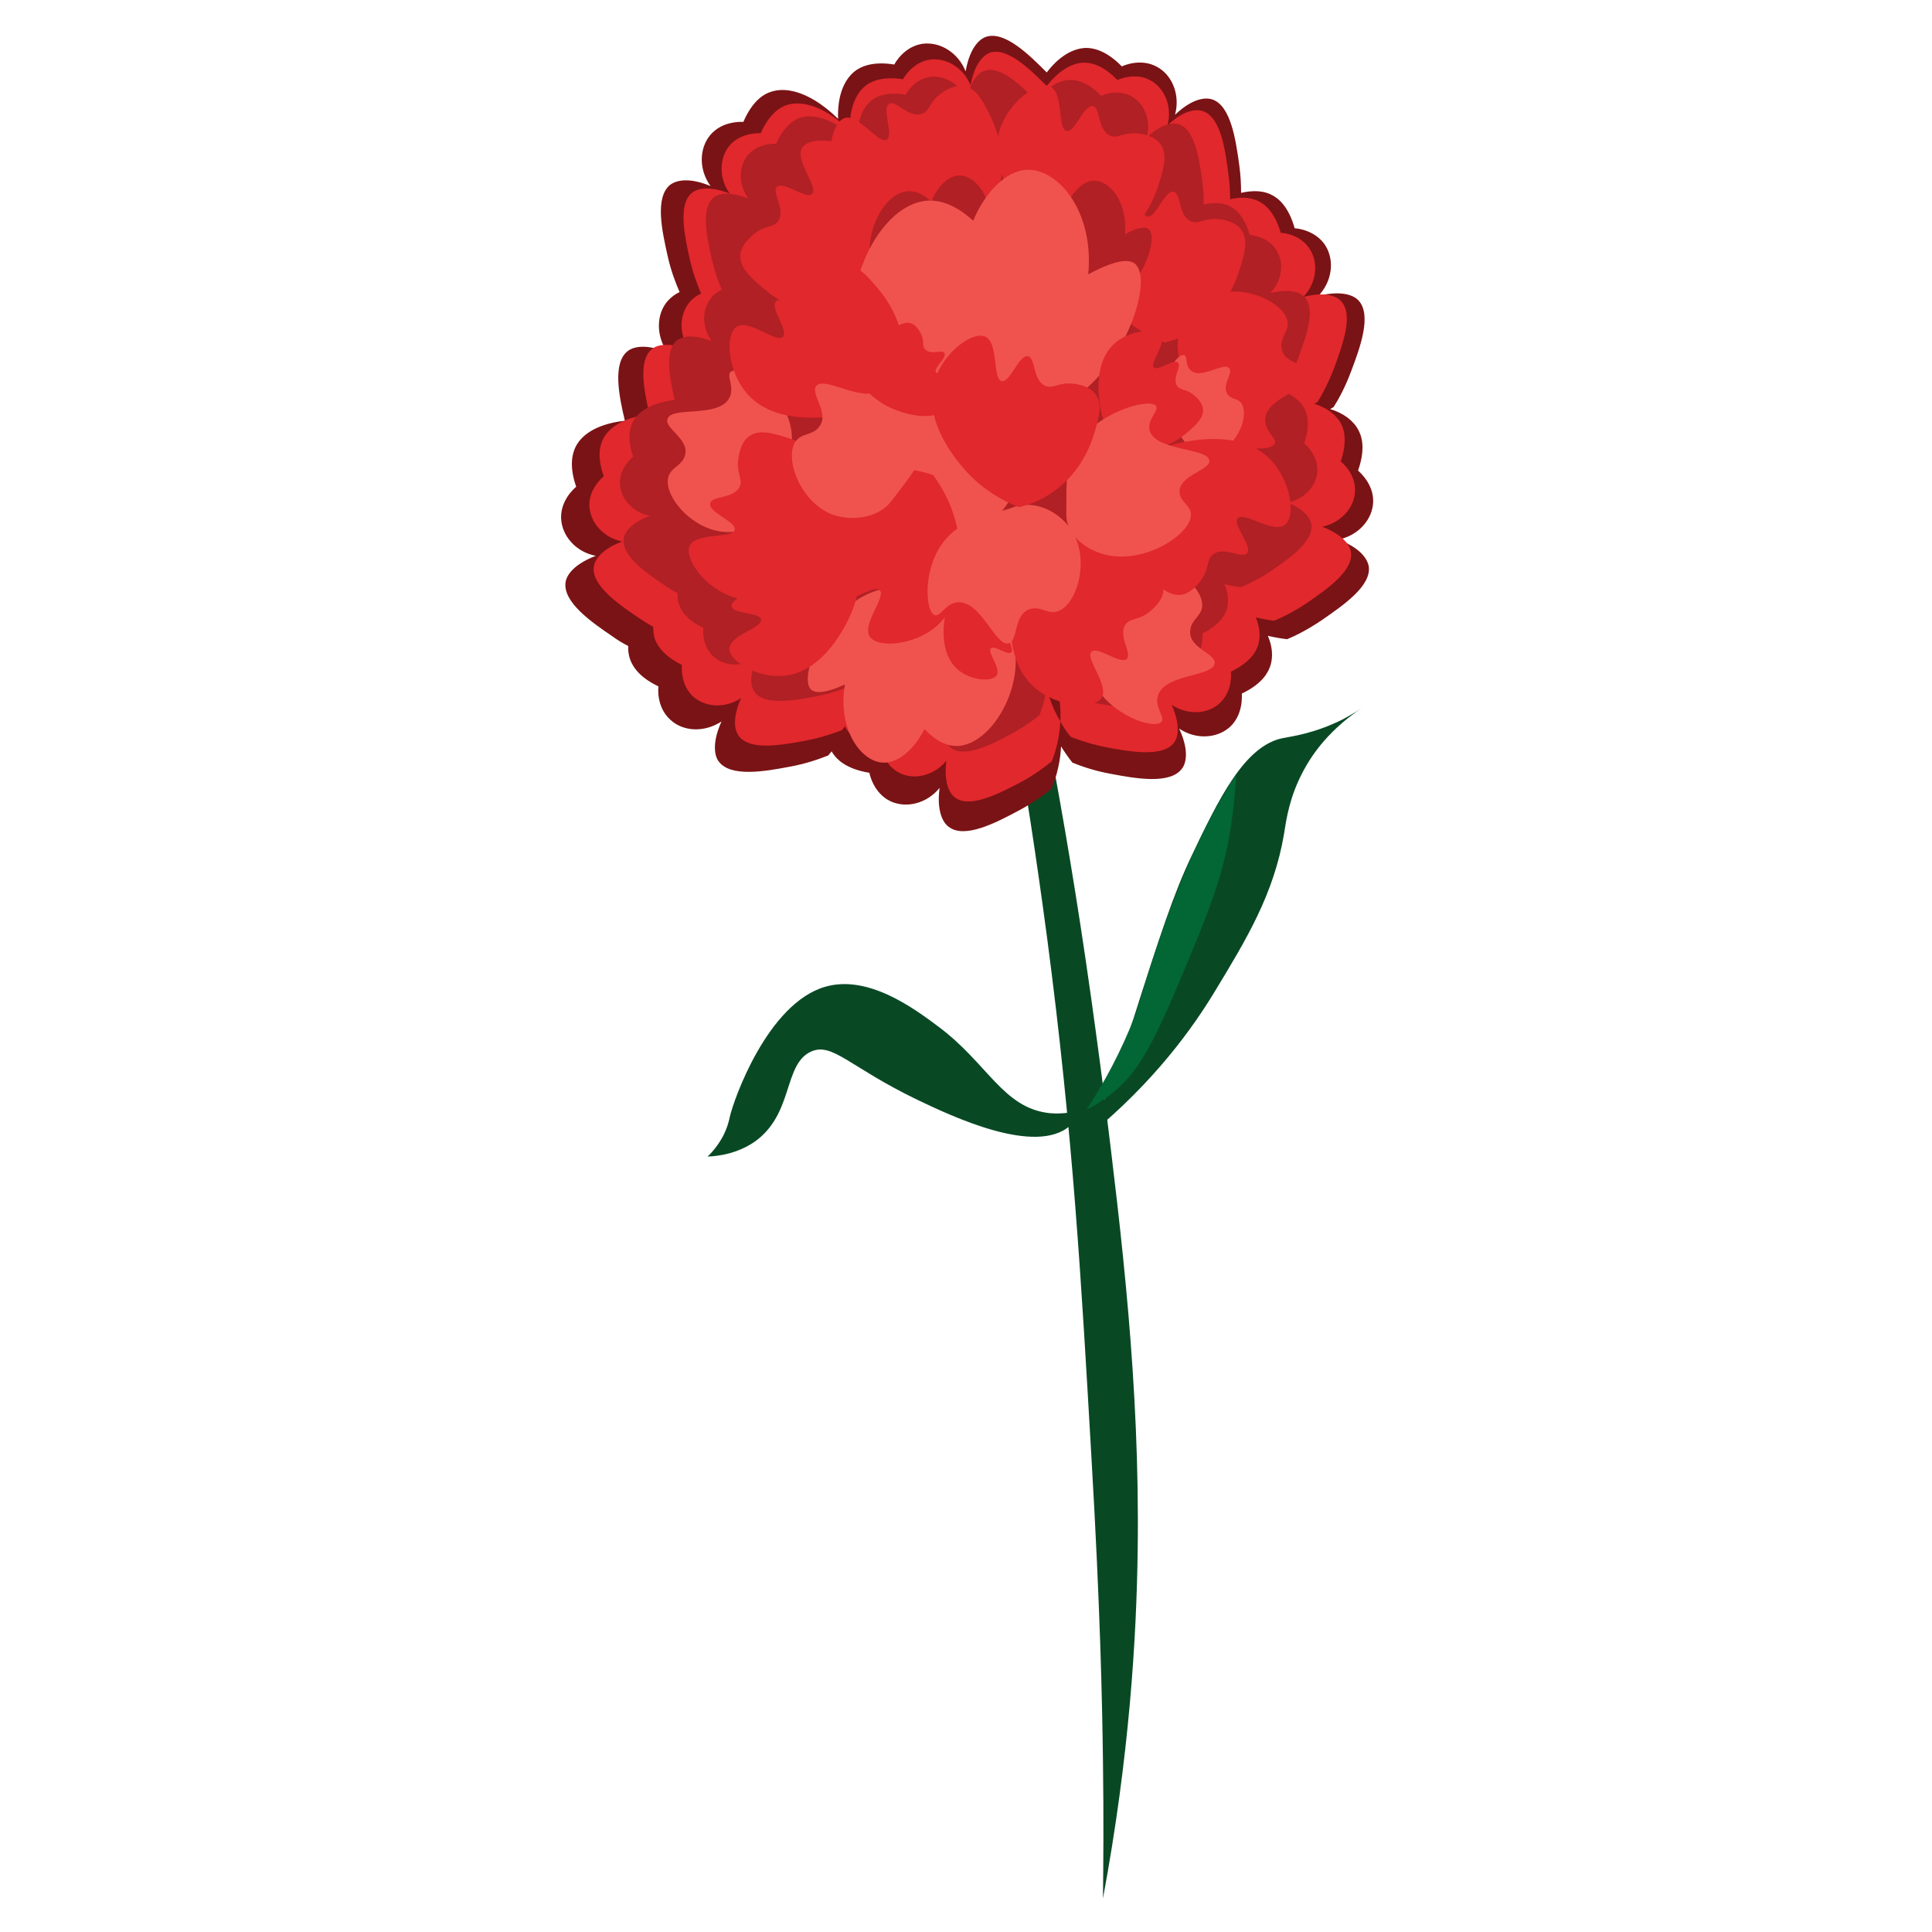 <?xml version="1.0" encoding="utf-8"?>
<!-- Generator: Adobe Illustrator 24.1.2, SVG Export Plug-In . SVG Version: 6.00 Build 0)  -->
<svg version="1.1" id="Layer_1" xmlns="http://www.w3.org/2000/svg" xmlns:xlink="http://www.w3.org/1999/xlink" x="0px" y="0px"
	 viewBox="0 0 512 512" style="enable-background:new 0 0 512 512;" xml:space="preserve">
<style type="text/css">
	.st0{fill:#084924;}
	.st1{fill:#036635;}
	.st2{fill:#7A1315;}
	.st3{fill:#E1282D;}
	.st4{fill:#B02024;}
	.st5{fill:#F0534E;}
</style>
<g>
	<path class="st0" d="M269.3,194.3c2.2,12.9,5.2,31.7,8.2,54.3c6.9,52.3,9.1,91.8,11.7,136.9c2.4,40.8,2.9,65.9,3.1,81.5
		c0.2,14.8,0.1,27.2,0,36.1c7-37.6,8.9-69.1,9.2-92.4c0.6-43.7-4.3-83.5-8.7-119.1c-1.6-12.7-3.4-25.4-3.6-26.9
		c-3.8-27.1-7.7-49.5-10.7-65.5C275.4,197.6,272.3,195.9,269.3,194.3z"/>
	<path class="st0" d="M288.7,300.8c1.4-3.2,3.7-8.4,6.1-14.8c3-7.8,4.8-13.7,5.6-16.1c7-22,10.6-33,15.3-42.9
		c7.3-15.3,14.1-29.4,24.3-31.4c2-0.4,8.5-1.2,16.1-5.1c2.2-1.2,4-2.3,5.1-3.1c-4.9,3.3-11.4,8.6-15.8,16.9
		c-3.7,6.9-4.5,12.8-5.1,16.6c-2.7,16-9.9,27.9-18.4,41.9C316.1,272.4,305.9,286.7,288.7,300.8z"/>
	<path class="st0" d="M286.4,294.2c-1.8,0.5-4.7,1.1-8.2,0.8c-12.4-1.3-16.4-13.2-29.6-23c-6.3-4.7-18.5-13.8-29.9-10.5
		c-15.3,4.4-24.3,30-25.3,34.5c-0.1,0.5-0.5,2.6-1.8,5.1c-1.3,2.4-2.8,4.2-4.1,5.4c3-0.1,7.8-0.8,12.3-3.8
		c10.6-7.3,7.7-20.6,15.1-24c5.7-2.6,10.2,4.1,28.3,12.8c9,4.3,31.3,14.9,40.4,6.8C285.1,296.9,285.9,295.3,286.4,294.2z"/>
</g>
<path class="st1" d="M288,294c3-4.6,7.4-11.9,11.4-21.4c3.7-8.9,3-9.8,8.2-24.6c6.4-18.4,11.5-28,13.2-31.2
	c2.7-4.9,5.1-8.9,6.8-11.6c-0.2,3.7-0.6,8.9-1.6,15.1c-2.1,12.7-5.9,21.8-13.3,39.5c-8.1,19.3-12,25.4-18.7,30.5
	C291.6,292.1,289.5,293.3,288,294z"/>
<path class="st2" d="M354.7,143c5.3-1.1,9-5.3,9.2-9.9c0.2-4.8-3.6-8-4-8.4c2.1-6,0.9-9.2,0.1-10.7c-1.3-2.5-3.9-4.5-7.5-5.6
	c0.3-0.2,0.6-0.3,0.9-0.5c1.3-2,3.1-5.3,4.7-9.6c2.3-6.1,5.6-15,1.8-18.8c-0.5-0.5-3.1-2.9-10.5-1.1c3.7-3.9,4.3-9.5,1.8-13.4
	c-2.6-4-7.5-4.5-8.1-4.5c-1.7-6.1-4.6-8.1-6-8.8c-2.2-1.2-5-1.3-8.2-0.6c0-2.1-0.1-4.6-0.5-7.5c-0.9-6.4-2.2-15.8-7.3-17.3
	c-0.7-0.2-4.2-1.1-9.7,4.1c1.4-5.2-0.7-10.5-4.8-12.7c-4.2-2.3-8.7-0.4-9.3-0.1c-4.4-4.5-7.9-4.9-9.5-4.9c-3.6,0.1-7.3,2.4-10.4,6.5
	c-4.6-4.6-11.2-11.2-16.2-9.4c-0.6,0.2-4,1.6-5.3,9.1c-2-5-6.8-7.9-11.4-7.3c-4.8,0.7-7.2,4.9-7.5,5.5c-6.2-1-9.2,0.8-10.5,1.8
	c-3,2.4-4.6,6.8-4.4,12.6c-6.4-6.3-13.1-8.9-18-7.1c-1.5,0.5-4.6,2.1-7.1,7.9c-0.6,0-5.5-0.3-8.7,3.4c-3,3.5-3.2,9.2,0,13.6
	c-7-2.9-10-0.8-10.6-0.4c-4.3,3.3-2.2,12.5-0.8,18.8c0.9,4.1,2.2,7.4,3.2,9.7c-1.1,0.5-2.2,1.3-3.2,2.4c-3,3.5-3.1,9.2,0,13.6
	c-7-2.9-10-0.8-10.5-0.4c-4.2,3.2-2.3,12.2-0.8,18.5c-6.4,0.7-11.1,3.1-13,6.8c-0.7,1.4-2,4.7,0.1,10.7c-0.5,0.4-4.2,3.6-4,8.4
	c0.2,4.6,3.9,8.9,9.2,9.9c-7.1,2.7-7.9,6.2-8,6.9c-0.9,5.3,6.9,10.7,12.2,14.3c1.5,1.1,3,2,4.4,2.7c-0.1,1.2,0.1,2.3,0.4,3.3
	c0.5,1.5,1.9,4.7,7.6,7.4c-0.1,0.6-0.5,5.5,3.1,8.8c3.4,3.2,9,3.5,13.6,0.5c-3.1,6.9-1.2,10-0.8,10.5c3.1,4.4,12.4,2.7,18.8,1.5
	c4.5-0.8,8-2.1,10.3-3c0.3-0.4,0.6-0.7,0.9-1.1c0.2,0.3,0.3,0.6,0.5,0.8c0.9,1.3,3.3,3.9,9.5,4.9c0.1,0.6,1.2,5.4,5.5,7.5
	c4.2,2,9.7,0.7,13.1-3.5c-1,7.5,1.8,9.9,2.4,10.3c4.2,3.3,12.6-1.1,18.4-4.2c4-2.1,7.1-4.4,8.9-5.9c1.5-3.7,2.3-7.5,2.5-11.2
	c0.9,1.5,1.9,2.9,3,4.3c2.2,0.9,5.8,2.2,10.3,3c6.4,1.2,15.7,2.9,18.8-1.5c0.4-0.5,2.4-3.6-0.8-10.5c4.5,3,10.1,2.6,13.5-0.5
	c3.5-3.3,3.1-8.2,3.1-8.8c5.7-2.7,7.1-5.9,7.6-7.5c0.7-2.3,0.5-5-0.7-7.8c1.7,0.4,3.4,0.7,5.1,0.9c2.2-0.9,5.6-2.6,9.4-5.2
	c5.3-3.7,13.2-9,12.2-14.3C362.5,149.2,361.8,145.7,354.7,143z M278.6,168.3c-1.4,3.3-2.1,6.8-2.3,10.4c-0.7-1.2-1.6-2.4-2.5-3.5
	c-9-10.9-24.8-14.8-38.7-9.1c-3.2,2.8-5.9,5.8-8.1,8.7c-0.3-2.8-1.1-5.6-2.1-8.3c-4.1-10-13.1-17.2-23.8-19.5
	c1.2-6.5,0.3-13.2-2.4-19.3c1.4-0.4,2.9-1,4.2-1.6c12.9-5.9,20.7-20.1,18.8-35c-1.9-3.7-3.9-6.9-6-9.8c9-4.7,15.2-13.5,17-23.7
	c11.3,7.6,25.9,7.9,36.9,0.8c1.4-0.9,2.8-2,4-3.1c5.7,8.5,14.9,14.1,25,14.8c2.3,0.2,4.7,0.1,7-0.3c-0.1,0.1-0.2,0.2-0.2,0.3
	c-3.8,14.5,1.9,29.6,13.9,37.2c1.8,1.2,3.8,2.1,5.8,2.9c-0.6,0.2-1.1,0.4-1.7,0.6c-11.1,9.4-15.2,24.4-10.5,37.3
	C297.9,146.9,284,155.2,278.6,168.3z"/>
<path class="st3" d="M358,146.2c0.9,5-6.5,10-11.5,13.5c-3.6,2.4-6.8,4-8.9,4.8c-1.6-0.2-3.2-0.5-4.8-0.9c1.1,2.7,1.3,5.2,0.6,7.4
	c-0.4,1.4-1.8,4.4-7.2,7c0.1,0.6,0.4,5.2-2.9,8.3c-3.2,3-8.5,3.3-12.8,0.5c2.9,6.5,1.1,9.4,0.7,9.9c-2.9,4.1-11.7,2.5-17.7,1.4
	c-4.2-0.8-7.6-2-9.7-2.8c-1.1-1.3-2-2.6-2.8-4.1c0.2-3.4-0.2-6.8-1.1-10c-0.9,0.3-1.8,0.5-2.6,0.7c0.7,3.2,2,6.4,3.7,9.3
	c-0.2,3.6-0.9,7.2-2.3,10.6c-1.8,1.4-4.6,3.6-8.4,5.6c-5.4,2.8-13.3,7-17.3,3.9c-0.5-0.4-3.1-2.6-2.2-9.7c-3.2,3.9-8.4,5.2-12.3,3.3
	c-4.1-2-5.1-6.5-5.2-7c-5.9-0.9-8.1-3.3-8.9-4.6c-0.2-0.2-0.3-0.5-0.5-0.8c-0.3,0.3-0.5,0.7-0.8,1c-2.1,0.8-5.4,2-9.7,2.8
	c-6,1.1-14.8,2.8-17.7-1.4c-0.4-0.5-2.2-3.4,0.7-9.9c-4.2,2.8-9.6,2.5-12.8-0.5c-3.3-3.1-2.9-7.7-2.9-8.3c-5.3-2.6-6.7-5.6-7.2-7
	c-0.3-1-0.4-2-0.4-3.1c-1.3-0.7-2.7-1.6-4.2-2.6c-5-3.4-12.4-8.5-11.5-13.5c0.1-0.6,0.8-4,7.5-6.5c-5-1-8.5-5-8.7-9.4
	c-0.2-4.5,3.4-7.5,3.8-7.9c-2-5.6-0.8-8.7-0.1-10c1.8-3.4,6.2-5.7,12.2-6.4c-1.3-5.9-3.2-14.4,0.8-17.4c0.5-0.4,3.3-2.3,9.9,0.4
	c-3-4.1-2.8-9.5,0-12.8c0.9-1,1.9-1.7,3-2.2c-0.9-2.1-2.1-5.2-3-9.1c-1.3-5.9-3.3-14.7,0.7-17.7c0.5-0.4,3.3-2.3,9.9,0.3
	c-3-4.1-2.8-9.5,0-12.8c3-3.4,7.6-3.2,8.2-3.2c2.4-5.4,5.3-6.9,6.7-7.4c4.6-1.6,10.9,0.8,16.9,6.7c-0.1-5.4,1.3-9.6,4.2-11.9
	c1.2-0.9,4-2.6,9.9-1.7c0.3-0.5,2.6-4.5,7.1-5.2c4.3-0.6,8.9,2.1,10.8,6.8c1.3-7,4.4-8.3,5-8.6c4.7-1.7,10.9,4.5,15.2,8.8
	c3-3.9,6.5-6.1,9.8-6.2c1.5,0,4.8,0.3,8.9,4.6c0.5-0.2,4.8-2.1,8.8,0.1c3.8,2.1,5.8,7,4.5,11.9c5.2-4.9,8.6-4,9.2-3.8
	c4.9,1.4,6.1,10.3,6.9,16.4c0.4,2.7,0.5,5.1,0.5,7c2.9-0.7,5.6-0.5,7.7,0.6c1.3,0.7,4.1,2.6,5.7,8.3c0.6,0,5.2,0.4,7.7,4.3
	c2.4,3.7,1.8,9-1.7,12.7c6.9-1.8,9.4,0.5,9.9,1c3.6,3.6,0.4,11.9-1.7,17.7c-1.5,4-3.2,7.1-4.4,9.1c-0.3,0.2-0.6,0.3-0.9,0.5
	c3.4,1.1,5.8,2.9,7.1,5.3c0.7,1.3,1.8,4.4-0.1,10c0.5,0.4,4,3.3,3.8,7.9c-0.2,4.4-3.7,8.3-8.7,9.4
	C357.2,142.2,357.9,145.6,358,146.2z"/>
<path class="st4" d="M347.5,138.9c0.8,4.5-5.9,9.1-10.5,12.3c-3.2,2.2-6.2,3.6-8.1,4.4c-1.5-0.2-3-0.4-4.4-0.8
	c1,2.4,1.2,4.7,0.6,6.7c-0.4,1.3-1.7,4-6.5,6.4c0.1,0.5,0.4,4.7-2.6,7.5c-2.9,2.7-7.8,3-11.6,0.4c2.7,5.9,1,8.6,0.7,9
	c-2.7,3.8-10.7,2.3-16.1,1.3c-3.9-0.7-6.9-1.8-8.8-2.6c-1-1.2-1.8-2.4-2.6-3.7c0.2-3.1-0.2-6.2-1-9.1c-0.8,0.2-1.6,0.4-2.4,0.6
	c0.7,3,1.8,5.8,3.4,8.5c-0.2,3.3-0.9,6.5-2.1,9.7c-1.6,1.3-4.2,3.2-7.7,5.1c-4.9,2.6-12.1,6.4-15.8,3.6c-0.5-0.4-2.8-2.4-2-8.8
	c-2.9,3.6-7.7,4.7-11.2,3c-3.7-1.8-4.6-5.9-4.7-6.4c-5.4-0.8-7.4-3-8.2-4.2c-0.2-0.2-0.3-0.5-0.4-0.7c-0.2,0.3-0.5,0.6-0.7,0.9
	c-1.9,0.8-5,1.9-8.8,2.6c-5.5,1-13.5,2.5-16.1-1.3c-0.3-0.5-2-3.1,0.7-9c-3.9,2.6-8.7,2.3-11.6-0.4c-3-2.8-2.7-7-2.6-7.5
	c-4.9-2.3-6.1-5.1-6.5-6.4c-0.3-0.9-0.4-1.8-0.3-2.8c-1.2-0.6-2.5-1.4-3.8-2.3c-4.6-3.1-11.3-7.8-10.5-12.3c0.1-0.6,0.8-3.6,6.9-5.9
	c-4.5-0.9-7.8-4.6-7.9-8.5c-0.2-4.1,3.1-6.8,3.5-7.2c-1.8-5.1-0.7-7.9-0.1-9.2c1.6-3.1,5.6-5.2,11.1-5.8c-1.2-5.4-2.9-13.1,0.7-15.9
	c0.5-0.3,3-2.1,9.1,0.3c-2.7-3.8-2.6-8.6,0-11.6c0.8-1,1.8-1.6,2.7-2c-0.8-1.9-1.9-4.7-2.7-8.3c-1.2-5.4-3-13.4,0.6-16.2
	c0.5-0.4,3-2.1,9.1,0.3c-2.7-3.8-2.6-8.6,0-11.6c2.7-3.1,6.9-2.9,7.4-2.9c2.2-5,4.9-6.3,6.1-6.8c4.2-1.5,9.9,0.7,15.4,6.1
	c-0.1-4.9,1.2-8.8,3.8-10.8c1.1-0.9,3.7-2.4,9-1.5c0.3-0.5,2.3-4.1,6.4-4.7c3.9-0.6,8.1,1.9,9.8,6.2c1.2-6.4,4-7.6,4.6-7.8
	c4.3-1.6,10,4.1,13.9,8c2.7-3.6,5.9-5.6,9-5.6c1.4,0,4.4,0.3,8.1,4.2c0.5-0.2,4.4-1.9,8,0.1c3.5,1.9,5.3,6.4,4.1,10.9
	c4.8-4.4,7.8-3.7,8.4-3.5c4.4,1.3,5.5,9.4,6.3,14.9c0.3,2.4,0.4,4.6,0.4,6.4c2.7-0.6,5.1-0.5,7,0.5c1.2,0.6,3.7,2.3,5.2,7.6
	c0.5,0,4.7,0.4,7,3.9c2.2,3.3,1.6,8.2-1.6,11.5c6.3-1.6,8.6,0.5,9,0.9c3.3,3.3,0.4,10.9-1.5,16.1c-1.4,3.7-3,6.5-4.1,8.3
	c-0.3,0.1-0.5,0.3-0.8,0.4c3.1,1,5.3,2.7,6.5,4.9c0.6,1.2,1.7,4-0.1,9.2c0.4,0.3,3.6,3.1,3.5,7.2c-0.1,4-3.4,7.6-7.9,8.5
	C346.7,135.3,347.4,138.3,347.5,138.9z"/>
<path class="st3" d="M274.9,179c-1.4-2.4-2.4-4.9-3-7.5c0.7-0.2,1.4-0.3,2.1-0.5C274.8,173.5,275.1,176.3,274.9,179z"/>
<path class="st3" d="M274.9,179c-1.4-2.4-2.4-4.9-3-7.5c0.7-0.2,1.4-0.3,2.1-0.5C274.8,173.5,275.1,176.3,274.9,179z"/>
<path class="st5" d="M204.9,135.2c-2.8,3.8-7.7,5.9-12.1,5.8c-9.1-0.1-17-9.5-15.7-14.5c0.7-2.8,3.8-3,4.5-6.1
	c0.9-4.2-5.6-6.9-4.7-9.4c1.1-3.4,13.3-0.2,16.3-5.4c1.7-2.9-0.9-6.1,0.5-7.1c2.3-1.7,12.8,4.1,15.5,13.3c1.6,5.3,0.2,10.3-2.2,18.5
	C206.4,132.5,205.8,133.9,204.9,135.2z"/>
<path class="st3" d="M312.3,88.8c0.9-4.6,4.6-8.5,8.5-10.3c8.3-3.7,19.4,1.5,20.4,6.6c0.5,2.8-2.2,4.4-1.5,7.5
	c0.9,4.2,7.9,3.9,8.2,6.6c0.4,3.6-12,5.7-12.6,11.7c-0.3,3.4,3.3,5.2,2.5,6.7c-1.4,2.5-13.3,1.6-19.7-5.6c-3.6-4.1-4.4-9.2-5.8-17.7
	C312,91.9,312,90.5,312.3,88.8z"/>
<path class="st5" d="M315.6,118.7c2.4,1.6,5.5,1.7,7.9,0.6c5-2.2,7.4-9.6,5.5-12.4c-1-1.5-2.8-0.9-3.8-2.6c-1.4-2.3,1.6-5.4,0.6-6.7
	c-1.4-1.8-7.4,3-10.2,0.6c-1.6-1.3-0.8-3.8-1.8-4.1c-1.6-0.5-6.2,5.5-5.7,11.6c0.3,3.5,2.1,6.2,5.2,10.5
	C314.2,117.4,314.7,118.1,315.6,118.7z"/>
<path class="st5" d="M259.3,157.7c5.4,2.8,9,8.9,9.7,14.8c1.5,11.4-6.8,24.9-15.3,25.2c-3.9,0.1-7-2.7-8.7-4.5
	c-2.6,5.2-6.9,9.1-11,8.9c-5.8-0.2-12.1-8.8-10.1-20.7c-5.9,2.7-8.2,2.2-9.1,1.2c-2.9-3.4,3.1-18.6,13.8-24.5c6.4-3.5,13-2.9,24-2
	C255.7,156.3,257.4,156.7,259.3,157.7z"/>
<path class="st5" d="M289.7,157.3c2-4.3,6.4-7.2,10.7-8c9-1.6,18.5,6,18.2,11.3c-0.2,2.8-3.2,3.7-3.2,6.9c-0.1,4.3,6.8,5.7,6.5,8.3
	c-0.5,3.6-13,2.7-15,8.4c-1.1,3.2,2,5.8,0.9,7.1c-1.9,2.1-13.3-1.6-17.8-10.1c-2.6-4.9-2.1-10-1.4-18.6
	C288.8,160.2,289,158.8,289.7,157.3z"/>
<path class="st5" d="M248,145.8c-4.7,0.7-9.6-1.4-12.6-4.5c-6.3-6.6-5.3-18.8-0.8-21.4c2.5-1.4,4.8,0.6,7.5-1.1
	c3.6-2.3,1-8.8,3.3-10c3.2-1.6,9.5,9.3,15.3,7.8c3.3-0.9,3.7-4.9,5.4-4.6c2.8,0.4,6,12,1.5,20.4c-2.6,4.9-7.2,7.4-14.7,11.5
	C250.9,145,249.6,145.5,248,145.8z"/>
<path class="st3" d="M228.1,149.1c0,3.4-0.3,9.2-3.4,15.3c-1.3,2.6-7,13.9-17.1,14.7c-7,0.6-14.4-3.9-14.3-7.2
	c0.1-3.6,8.8-5.5,8.4-7.7c-0.4-2-7.4-1.4-7.8-3.5c-0.4-1.9,4.8-3.1,5-6.4c0.1-2.2-2.1-2.6-3-6.3c-0.2-0.9-0.9-3.5,0.3-5.6
	c1.5-2.7,5.4-3.1,8.6-3.4c2.7-0.3,10.4-0.9,17.6,4.3C225.1,145.3,227,147.6,228.1,149.1z"/>
<path class="st3" d="M247.3,125.9c2.2,3,5.6,8.5,6.7,16c0.5,3.2,2.6,17-6,24.2c-5.9,5-15.5,5.7-17.5,2.6c-2.2-3.3,4.5-10.6,2.6-12.3
	c-1.6-1.5-7.6,3.5-9.3,1.9c-1.5-1.4,2.3-5.9,0.4-9c-1.3-2-3.6-1-6.7-3.7c-0.8-0.7-3.1-2.6-3.4-5.2c-0.4-3.4,2.9-6.3,5.6-8.6
	c2.3-2,8.8-7.4,18.6-7.5C242.2,124.3,245.3,125.2,247.3,125.9z"/>
<path class="st3" d="M229.4,81.9c2.2-3,5.6-8.5,6.7-16c0.5-3.2,2.6-17-6-24.2c-5.9-5-15.5-5.7-17.5-2.6c-2.2,3.3,4.5,10.6,2.6,12.3
	c-1.6,1.5-7.6-3.5-9.3-1.9c-1.5,1.4,2.3,5.9,0.4,9c-1.3,2-3.6,1-6.7,3.7c-0.8,0.7-3.1,2.6-3.4,5.2c-0.4,3.4,2.9,6.3,5.6,8.6
	c2.3,2,8.8,7.4,18.6,7.5C224.2,83.4,227.4,82.6,229.4,81.9z"/>
<path class="st3" d="M275.1,142.2c-2.2,3-5.6,8.5-6.7,16c-0.5,3.2-2.6,17,6,24.2c5.9,5,15.5,5.7,17.5,2.6c2.2-3.3-4.5-10.6-2.6-12.3
	c1.6-1.5,7.6,3.5,9.3,1.9c1.5-1.4-2.3-5.9-0.4-9c1.3-2,3.6-1,6.7-3.7c0.8-0.7,3.1-2.6,3.4-5.2c0.4-3.4-2.9-6.3-5.6-8.6
	c-2.3-2-8.8-7.4-18.6-7.5C280.2,140.7,277.1,141.5,275.1,142.2z"/>
<path class="st3" d="M254.3,154.1c-1.3,1.7-3.2,4.9-3.9,9.3c-0.3,1.9-1.5,9.9,3.5,14.1c3.4,2.9,9,3.3,10.2,1.5
	c1.3-1.9-2.6-6.2-1.5-7.2c1-0.9,4.4,2,5.4,1.1c0.9-0.8-1.4-3.4-0.2-5.2c0.7-1.2,2.1-0.6,3.9-2.2c0.4-0.4,1.8-1.5,2-3
	c0.2-2-1.7-3.6-3.3-5c-1.3-1.1-5.1-4.3-10.8-4.3C257.2,153.3,255.4,153.7,254.3,154.1z"/>
<path class="st3" d="M296.6,125.3c2.8-2.4,8.1-6.1,15.5-7.8c3.2-0.7,16.8-3.8,24.6,4.3c5.4,5.6,6.8,15.1,3.8,17.3
	c-3.1,2.4-10.9-3.7-12.5-1.7c-1.4,1.7,4,7.3,2.5,9.2c-1.3,1.6-6-1.9-9,0.3c-1.9,1.4-0.8,3.6-3.3,7c-0.6,0.8-2.4,3.2-5,3.7
	c-3.4,0.6-6.4-2.5-8.9-5c-2.1-2.2-8-8.3-8.7-18.1C295.4,130.5,296,127.4,296.6,125.3z"/>
<path class="st3" d="M228.1,136.5c-1.4,3.4-4.3,9.2-10.1,14.1c-2.5,2.1-13.1,11.1-23.8,7.6c-7.4-2.4-13-10.2-11.4-13.6
	c1.7-3.6,11.4-1.8,11.9-4.2c0.4-2.2-7-4.6-6.5-7c0.4-2.1,6.2-1.1,7.8-4.4c1-2.1-1-3.6-0.3-7.7c0.2-1,0.6-4,2.7-5.6
	c2.7-2.1,6.8-0.8,10.2,0.3c2.9,0.9,10.9,3.6,16.1,12C226.7,131.4,227.6,134.5,228.1,136.5z"/>
<path class="st3" d="M260.9,58.5c-3.5,1.3-9.6,3.2-17.2,2.4c-3.3-0.4-17.1-1.8-21.9-12c-3.3-7-1.5-16.4,2-17.6
	c3.7-1.2,9.1,7,11.2,5.7c1.9-1.2-1.4-8.2,0.6-9.5c1.8-1.1,5.1,3.8,8.6,2.7c2.3-0.7,1.9-3.2,5.3-5.5c0.8-0.6,3.3-2.3,5.9-1.9
	c3.4,0.5,5.3,4.4,6.9,7.6c1.3,2.7,4.9,10.4,2.4,19.9C263.7,54,262.1,56.8,260.9,58.5z"/>
<path class="st3" d="M287.2,68.1c-3.5-1.4-9.3-4.2-14.3-9.9c-2.2-2.5-11.3-13-8-23.7c2.3-7.4,10-13.1,13.4-11.6
	c3.6,1.6,1.9,11.4,4.4,11.8c2.2,0.4,4.5-7,6.9-6.6c2.1,0.4,1.2,6.2,4.5,7.8c2.2,1,3.5-1,7.7-0.5c1,0.1,4,0.6,5.6,2.6
	c2.2,2.7,0.9,6.8-0.1,10.2c-0.9,2.9-3.5,11-11.7,16.3C292.3,66.6,289.2,67.6,287.2,68.1z"/>
<path class="st3" d="M308.6,90.8c-3.5-1.4-9.3-4.2-14.3-9.9c-2.2-2.5-11.3-13-8-23.7c2.3-7.4,10-13.1,13.4-11.6
	c3.6,1.6,1.9,11.4,4.4,11.8c2.2,0.4,4.5-7,6.9-6.6c2.1,0.4,1.2,6.2,4.5,7.8c2.2,1,3.5-1,7.7-0.5c1,0.1,4,0.6,5.6,2.6
	c2.2,2.7,0.9,6.8-0.1,10.2c-0.9,2.9-3.5,11-11.7,16.3C313.7,89.4,310.7,90.3,308.6,90.8z"/>
<path class="st4" d="M274.2,80.8c-4-1.7-6.9-5.9-7.7-10c-1.7-8,3.5-18.1,9.6-18.7c2.8-0.3,5.1,1.5,6.4,2.7c1.6-3.9,4.5-6.8,7.3-6.9
	c4.2-0.2,9.1,5.6,8.3,14.2c4.1-2.2,5.7-2,6.4-1.3c2.3,2.3-1.2,13.4-8.5,18.2c-4.4,2.9-9.1,2.8-16.9,2.7
	C276.8,81.5,275.6,81.4,274.2,80.8z"/>
<path class="st4" d="M238.5,79.4c-4-1.7-6.9-5.9-7.7-10c-1.7-8,3.5-18.1,9.6-18.7c2.8-0.3,5.1,1.5,6.4,2.7c1.6-3.9,4.5-6.8,7.3-6.9
	c4.2-0.2,9.1,5.6,8.3,14.2c4.1-2.2,5.7-2,6.4-1.3c2.3,2.3-1.2,13.4-8.5,18.2c-4.4,2.9-9.1,2.8-16.9,2.7
	C241.2,80.2,239.9,80,238.5,79.4z"/>
<path class="st5" d="M241.8,109.4c-7.8-3.3-13.4-11.4-15.1-19.6c-3.3-15.7,6.9-35.4,18.7-36.6c5.4-0.5,10,3,12.5,5.3
	c3.1-7.5,8.7-13.3,14.3-13.5c8.2-0.3,17.8,11,16.2,27.7c8-4.3,11.2-4,12.6-2.6c4.4,4.4-2.4,26.2-16.7,35.6
	c-8.5,5.6-17.7,5.5-33.1,5.2C247,110.8,244.5,110.5,241.8,109.4z"/>
<path class="st5" d="M272.9,133.8c4.7,0.3,9.1,3.4,11.3,7.1c4.7,7.8,1.1,19.5-3.9,21.1c-2.7,0.9-4.6-1.6-7.6-0.5
	c-4.1,1.5-2.9,8.4-5.4,9c-3.5,0.9-7.2-11.1-13.3-10.9c-3.4,0.1-4.7,4-6.3,3.4c-2.6-1-3.3-13,3-20.2c3.6-4.2,8.6-5.6,16.8-8
	C269.8,133.9,271.2,133.7,272.9,133.8z"/>
<path class="st3" d="M238,103.4c-3,2.2-8.5,5.6-16,6.7c-3.2,0.5-17,2.6-24.2-6c-5-5.9-5.7-15.5-2.6-17.5c3.3-2.2,10.6,4.5,12.3,2.6
	c1.5-1.6-3.5-7.6-1.9-9.3c1.4-1.5,5.9,2.3,9,0.4c2-1.3,1-3.6,3.7-6.7c0.7-0.8,2.6-3.1,5.2-3.4c3.4-0.4,6.3,2.9,8.6,5.6
	c2,2.3,7.4,8.8,7.5,18.6C239.5,98.3,238.7,101.4,238,103.4z"/>
<path class="st3" d="M296.1,118.4c-1.5-2.1-3.8-5.8-4.6-11c-0.3-2.2-1.8-11.6,4.1-16.6c4.1-3.4,10.6-3.9,12-1.8
	c1.5,2.3-3.1,7.3-1.8,8.4c1.1,1,5.2-2.4,6.4-1.3c1,1-1.6,4-0.3,6.1c0.9,1.4,2.4,0.7,4.6,2.6c0.5,0.4,2.1,1.8,2.3,3.6
	c0.3,2.3-2,4.3-3.8,5.9c-1.6,1.4-6,5.1-12.8,5.1C299.6,119.4,297.5,118.8,296.1,118.4z"/>
<path class="st5" d="M283.3,139.8c1.8,4,6.5,6.8,11.2,7.5c9.8,1.5,21-5.8,21.1-10.8c0.1-2.7-3.2-3.5-3-6.5c0.3-4.1,8-5.4,7.9-7.9
	c-0.2-3.4-14.1-2.5-15.8-7.9c-0.9-3,2.7-5.5,1.6-6.7c-1.9-2-14.9,1.6-20.5,9.7c-3.3,4.6-3.2,9.5-3.2,17.6
	C282.5,137.1,282.7,138.4,283.3,139.8z"/>
<path class="st3" d="M270,134.4c-3.5-1.4-9.3-4.2-14.3-9.9c-2.2-2.5-11.3-13-8-23.7c2.3-7.4,10-13.1,13.4-11.6
	c3.6,1.6,1.9,11.4,4.4,11.8c2.2,0.4,4.5-7,6.9-6.6c2.1,0.4,1.2,6.2,4.5,7.8c2.2,1,3.5-1,7.7-0.5c1,0.1,4,0.6,5.6,2.6
	c2.2,2.7,0.9,6.8-0.1,10.2c-0.9,2.9-3.5,11-11.7,16.3C275.2,133,272.1,133.9,270,134.4z"/>
<path class="st5" d="M233.6,135.2c-4,2.5-9.3,2.6-13.4,1c-8.4-3.5-12.4-15.1-9.3-19.3c1.7-2.3,4.7-1.4,6.4-4.1
	c2.4-3.6-2.6-8.5-1-10.5c2.3-2.8,12.4,4.7,17.2,1c2.7-2.1,1.4-6,3.1-6.4c2.7-0.7,10.4,8.5,9.5,18.1c-0.5,5.5-3.6,9.6-8.8,16.4
	C236,133.2,235,134.3,233.6,135.2z"/>
<path class="st3" d="M228.8,102.6c1.4,1.6,4.1,4.3,8.2,5.9c1.8,0.7,9.3,3.7,14.5-0.2c3.6-2.7,5.2-8,3.8-9.6
	c-1.6-1.7-6.6,1.2-7.3-0.1c-0.6-1.1,3-3.8,2.3-5c-0.6-1.1-3.6,0.6-5.1-1c-1-1-0.1-2.1-1.2-4.3c-0.3-0.5-1.1-2.1-2.5-2.6
	c-1.9-0.7-3.9,0.8-5.6,2.1c-1.4,1-5.4,4-6.6,9.6C228.7,99.5,228.7,101.4,228.8,102.6z"/>
</svg>
